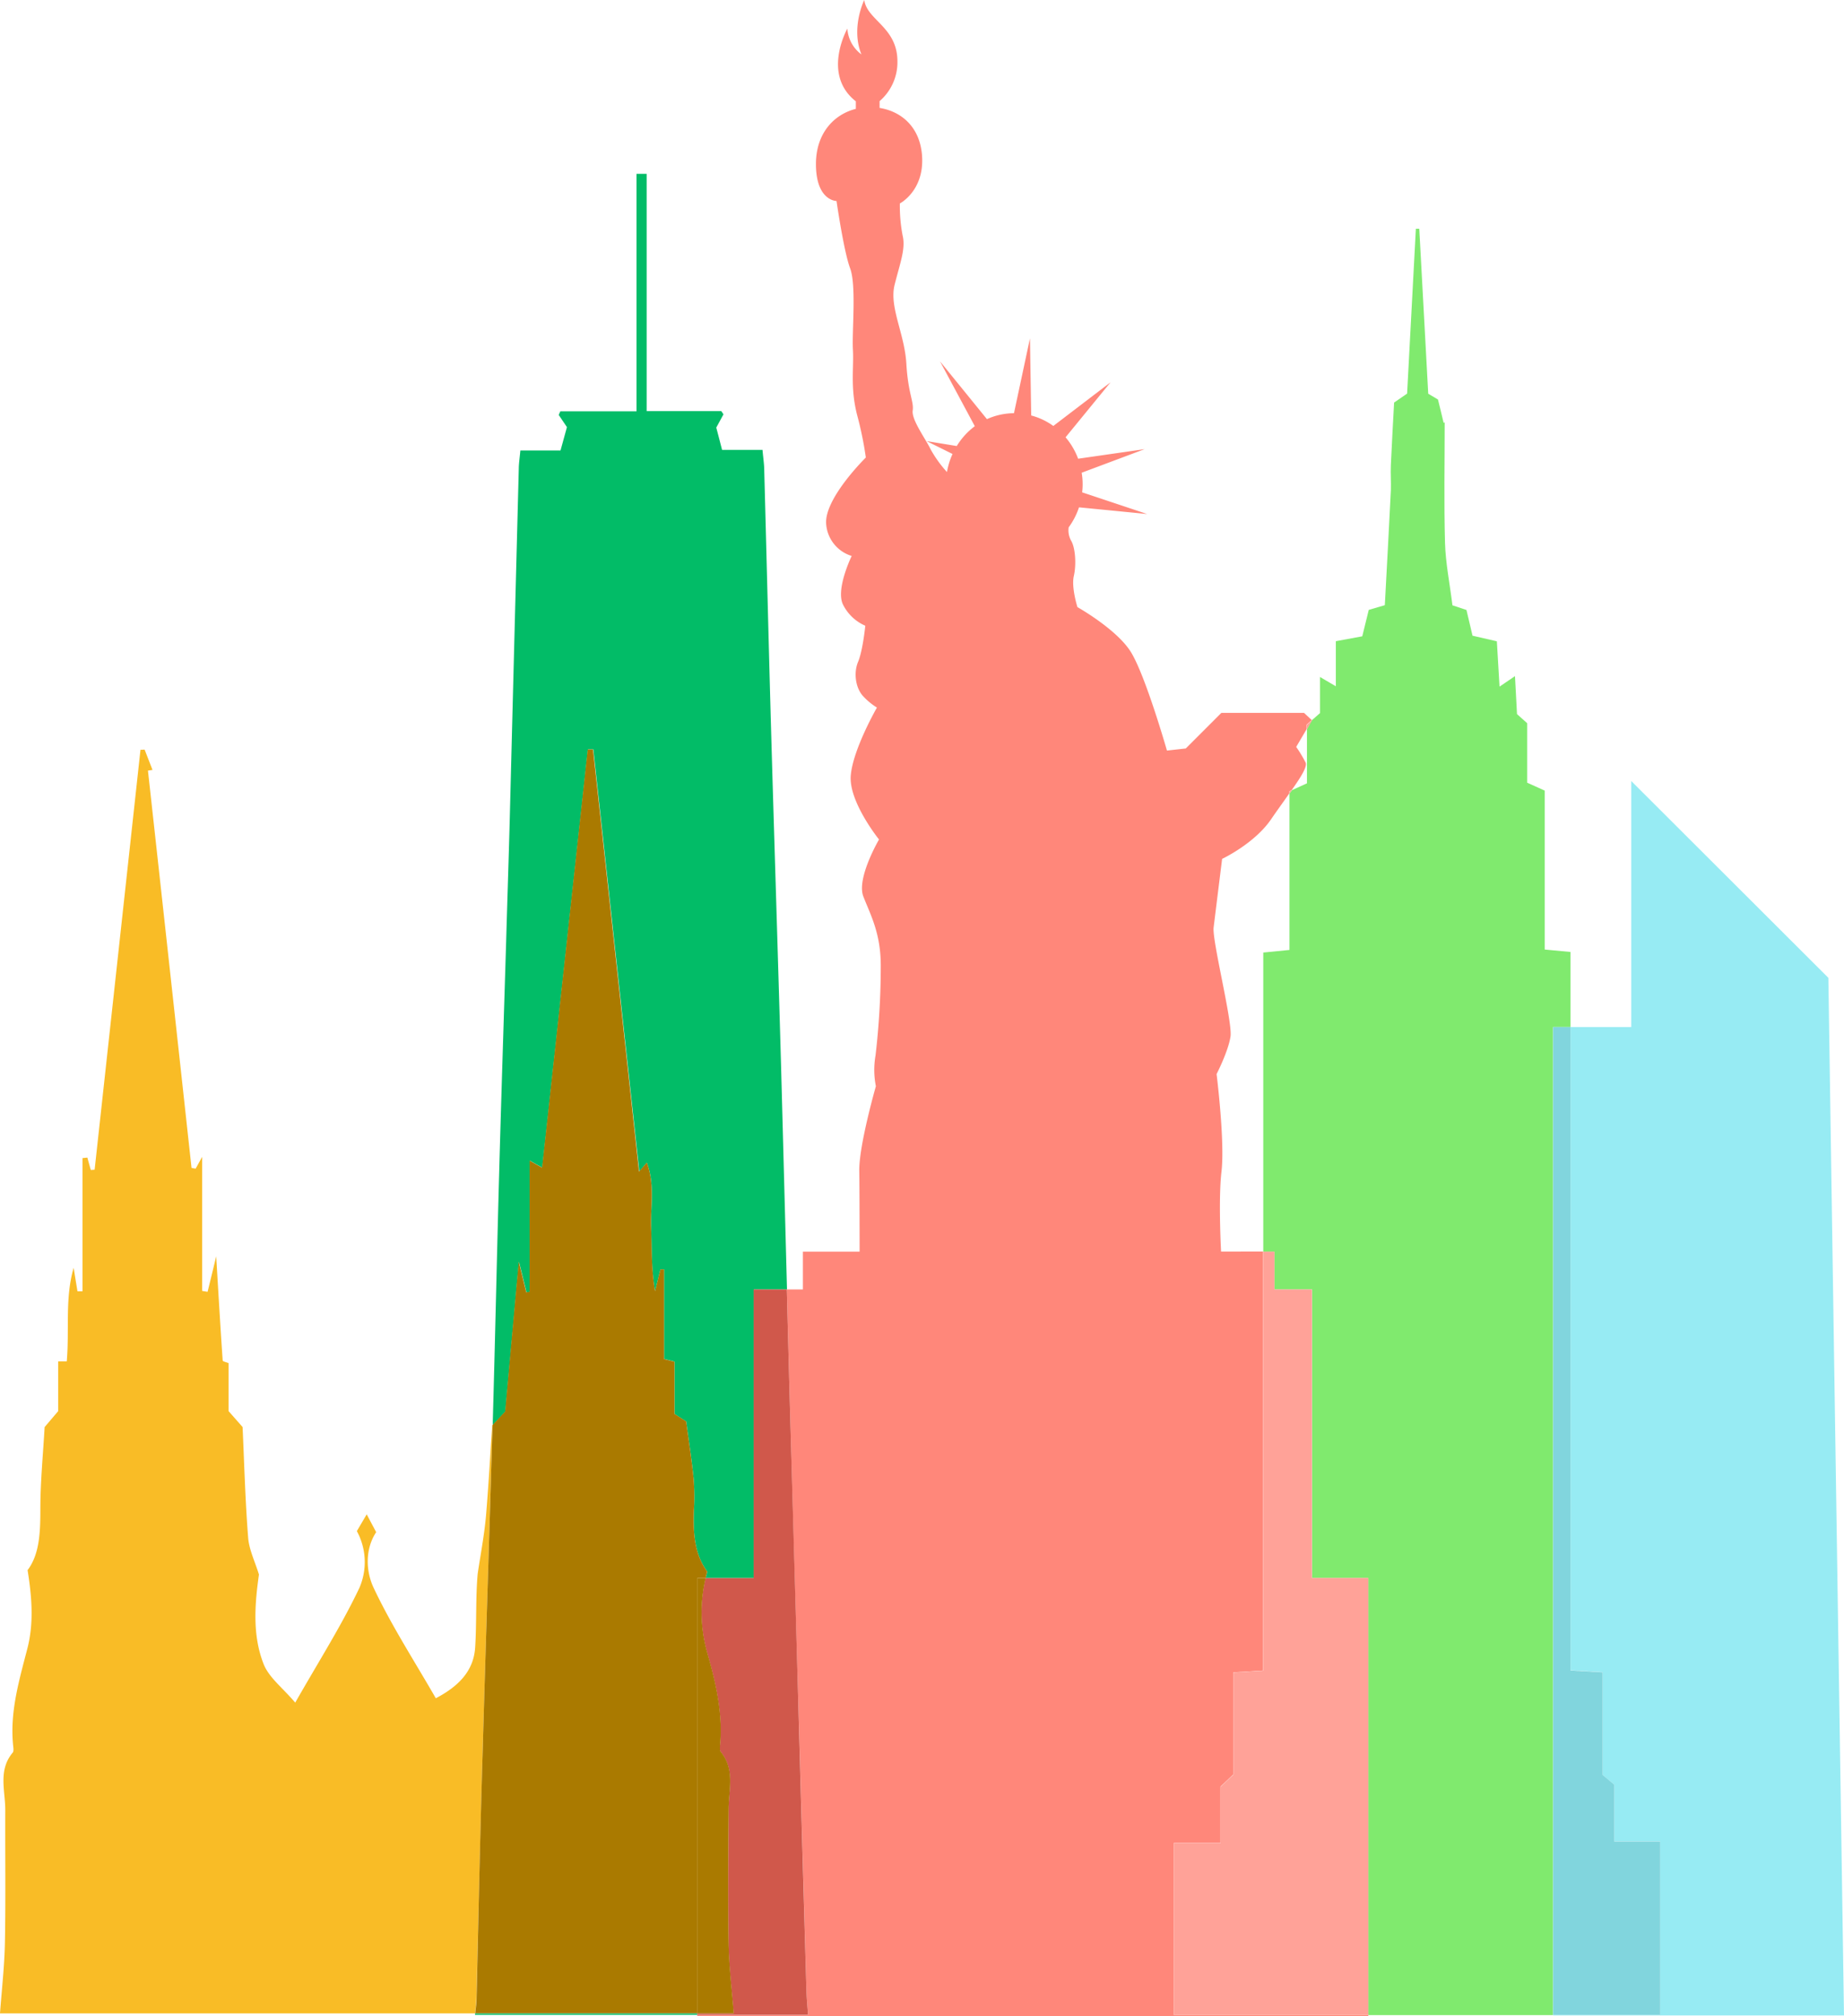 <svg id="Layer_1" data-name="Layer 1" xmlns="http://www.w3.org/2000/svg" viewBox="0 0 510.75 558.16"><defs><style>.cls-1{fill:#02bc67;}.cls-2{fill:#80ea6e;}.cls-3{fill:#97ebf3;}.cls-4{fill:#81d5dd;}.cls-5{fill:#ff877a;}.cls-6{fill:#d0584b;}.cls-7{fill:#ffa298;}.cls-8{fill:#f9bc26;}.cls-9{fill:#aa7a00;}</style></defs><path class="cls-1" d="M193.12,557.42H131.58c0,.14,0,.28,0,.42h61.58v-.42m-14-509.28h-2.86v65.74H155.2l-.45,1,2.28,3.37c-.52,1.9-1.08,3.94-1.78,6.47H144.13c-.18,2-.39,3.32-.43,4.7q-1.27,48.92-2.52,97.82c-.3,11.29-.68,22.58-1,33.87-.64,21.06-1.33,42.12-1.91,63.18-.64,23.09-1.12,46.18-1.78,69.27l0,1,3.49-3.74c1.25-13.84,2.48-27.45,3.76-41.49.74,3,1.42,5.76,2.09,8.49l.92-.15V321.35l3.46,1.92c4.24-38.79,8.44-77.29,12.64-115.79h1.49c4.22,38.65,8.43,77.29,12.74,116.89l2.07-2.48c2.29,6.08,1,12.1,1.2,18s0,11.64,1.1,17.62q.74-3,1.48-6.06l1,0v24.79l2.89.73v14.51l3.23,2.07c.75,5.59,1.56,10.73,2.07,15.9a64.3,64.3,0,0,1,.07,8.78c-.24,6.17.17,12.17,3.71,16.89-.16.59-.3,1.19-.43,1.78h13.32V357h9.19q-.8-30.75-1.63-61.52c-.87-30.95-1.87-61.9-2.76-92.86-.68-24.1-1.26-48.21-1.91-72.31,0-1.74-.29-3.48-.48-5.75H200q-1-3.9-1.61-6.18l2-3.67-.61-.89H179.11V48.14"/><path class="cls-2" d="M392.17,63.28c-.81,15.17-1.62,30.34-2.43,45.69l-3.6,2.48c-.29,5.52-.64,11.42-.9,17.32-.11,2.32.08,4.65,0,7-.52,10.54-1.1,21.08-1.67,31.78l-4.45,1.3-1.8,7.32L370,177.52V190l-4.39-2.57v10c-.83.73-1.54,1.36-2.28,2l0,0L362,201.87v15l-4.17,1.9-.67.94V263l-7.26.72v82.86H353V357h10.43v79.9H379v121h51.16V284.35H435V263.56l-7.14-.67v-44L423,216.7V200.23l-2.82-2.52c-.19-3.52-.36-6.79-.56-10.52l-4.28,2.91c-.28-4.68-.51-8.71-.74-12.55L407.86,176c-.65-2.78-1.2-5.11-1.68-7.12l-3.88-1.29c-.76-6.11-1.9-11.68-2.06-17.28-.31-11.11-.09-22.24-.09-33.36l-.3.1c-.52-2.13-1-4.25-1.56-6.44l-2.7-1.6c-.83-15.29-1.65-30.48-2.48-45.67l-.94,0"/><path class="cls-3" d="M451.82,216.26v68.09H435V462.44l8.87.51v28.43l3.25,2.72v15.71h12.72v48H430.18V558h80.57c-1.45-96.35-2.9-192.38-4.33-287.28l-54.6-54.49"/><path class="cls-4" d="M435,284.35h-4.83V557.84h29.67v-48H447.13V494.1l-3.25-2.72V463l-8.87-.51V284.35"/><path class="cls-5" d="M239.38,0s-3.79,7.7-.78,15.07a9.66,9.66,0,0,1-3.9-7.15s-7.17,12.69,2.35,20.13v2.09C231,31.66,226,36.89,226,45.41c0,10.24,5.7,10.24,5.7,10.24s2,13.92,3.77,18.65.48,17.49.77,22.51-.77,10.54,1.16,18.07a98.78,98.78,0,0,1,2.42,11.79S228,138.26,228.85,145.32a10,10,0,0,0,7.05,8.6s-4.34,8.89-2.51,13.24a12.38,12.38,0,0,0,6.28,6.08s-.68,6.86-2,10-.67,7.44,1.55,9.66a18.13,18.13,0,0,0,3.67,3s-6.67,11.59-7.25,18.84,7.83,17.68,7.83,17.68-6.28,10.72-4.35,15.75,4.93,10.24,4.83,19.61a213.07,213.07,0,0,1-1.45,24.45,23.11,23.11,0,0,0,.1,8.5S237.93,317,238,324.07c.08,6.05.09,18.93.09,22.46H222.38V357h-4.45q.42,16.44.87,32.87,1.08,40,2.26,79.93,1.16,40.73,2.31,81.44c.06,2.17.28,4.33.44,6.62H193.12v.32H379v-.32H325.14V510.23h12.93V494.62l3.51-3.33V463l8.28-.5v-116H338.21c-.23-4.65-.63-15.65.11-22.08,1-8.31-1.35-27.05-1.35-27.05s3.28-6.38,3.86-10.44-5.12-26.52-4.68-30.14,2.35-19,2.35-19,8.95-4.2,13.59-11c1.65-2.42,3.44-4.86,5-7.09v-.63l.67-.31c2.55-3.6,4.38-6.51,3.87-7.63a34.77,34.77,0,0,0-2.61-4.34l2.91-4.95v-1.22l1.41-1.25-2.15-2h-22.9l-9.85,9.85-5.22.58s-6.09-21.3-10.15-27.54-14.64-12.17-14.64-12.17-1.73-5.44-1-8.62.44-7.9-.8-9.86A5.93,5.93,0,0,1,296,146a19.94,19.94,0,0,0,2.86-5.54l18.87,1.85-18-6a18.56,18.56,0,0,0-.13-5.43l17.44-6.53L298.62,127a19.8,19.8,0,0,0-3.48-5.93l12.45-15.22-15.84,12.08a18.41,18.41,0,0,0-6.13-2.9l-.34-21.35-4.43,20.72a18.45,18.45,0,0,0-7.49,1.64l-13-16L270,118a19.42,19.42,0,0,0-5,5.49l-8.36-1.37,7.19,3.57a20.28,20.28,0,0,0-1.54,5,33.21,33.21,0,0,1-4.49-6.22c-1.52-3.12-5.36-8.27-5-10.8s-1.28-4.71-1.76-13S246.24,85,247.79,78.84s3.09-10,2.22-13.62a43.63,43.63,0,0,1-.77-8.89s6.57-3.38,6.18-12.66c-.34-8.11-5.41-12.76-11.79-13.79V28a14.21,14.21,0,0,0,4.94-11c0-9.48-8.41-11.38-9.19-17"/><path class="cls-6" d="M217.93,357h-9.19v79.9H195.42a40.66,40.66,0,0,0,.37,20.41c2.35,8.3,4.35,16.56,3.67,25.27-.06.83-.26,1.94.17,2.46,4,4.94,2.16,10.58,2.14,16-.05,12.36-.18,24.72,0,37.07.12,6.31.9,12.62,1.42,19.31H193.12v.42h30.69c-.16-2.29-.38-4.45-.44-6.62q-1.19-40.72-2.31-81.44-1.12-40-2.26-79.93-.45-16.43-.87-32.87"/><path class="cls-7" d="M353,346.53h-3.1v116l-8.28.5v28.29l-3.51,3.33v15.61H325.14v47.61H379v-121H363.39V357H353V346.53m4.83-127.74-.67.31v.63l.67-.94m5.58-19.39L362,200.65v1.22l1.43-2.44,0,0"/><path class="cls-8" d="M40.09,207.54l-1.18.05q-6.34,58.13-12.7,116.26l-1.06.07c-.32-1.14-.64-2.28-.95-3.43l-1.35.14v36.88l-1.39,0q-.54-3.26-1.06-6.51c-2.46,8.48-1.14,17.24-1.91,25.9H16.11v13.79l-3.75,4.41c-.43,7.49-1.14,14.76-1.18,22,0,6.57-.06,13-3.54,17.61,1.27,7.89,1.68,14.73,0,21.47C5.32,465.18,2.66,474,3.65,483.38c.07.62.19,1.46-.13,1.85-4.15,4.94-2,10.67-2.06,16.1-.05,12.15.13,24.3-.1,36.44-.12,6.53-.87,13-1.36,19.65H131.58c.15-1.52.34-3,.37-4.39.59-22.84,1.09-45.68,1.75-68.52.85-30,1.87-60,2.73-90l-.11.12c-.54,8.23-1,16.76-1.73,25.26-.48,5.29-1.5,10.54-2.28,15.81-.6,6.69-.26,13.56-.7,20.38-.42,6.62-4.68,10.84-10.9,14.1-5.88-10.24-12.27-20.08-17.23-30.59-2.19-4.65-2.37-10.73.71-15.4-.89-1.67-1.76-3.3-2.62-4.93l-2.73,4.64a17.92,17.92,0,0,1,.7,15.73c-5,10.51-11.3,20.4-17.77,31.76-3.46-4.09-7.27-6.92-8.75-10.67-3.18-8.09-2.43-16.73-1.3-24.8-1.11-3.64-2.78-6.95-3-10.37-.81-10.36-1.08-20.76-1.53-30.46l-3.88-4.41V377.39c-.63-.26-1.62-.45-1.63-.71-.63-9.12-1.16-18.26-1.8-28.85-1,4.24-1.7,7-2.38,9.82L56,357.41V320.28l-1.81,3.27-1.14-.2q-6-55-12.07-110l1.26-.19-2.19-5.64"/><path class="cls-9" d="M162.79,207.48c-4.2,38.5-8.4,77-12.64,115.79l-3.46-1.92v36.29l-.92.15c-.67-2.73-1.35-5.47-2.09-8.49-1.28,14-2.51,27.65-3.76,41.49l-3.49,3.74c-.86,30-1.88,60-2.73,90C133,507.35,132.54,530.19,132,553c0,1.43-.22,2.87-.37,4.39h61.54V436.88h2.3c.13-.59.27-1.19.43-1.78-3.54-4.72-3.95-10.72-3.71-16.89a64.3,64.3,0,0,0-.07-8.78c-.51-5.17-1.32-10.31-2.07-15.9l-3.23-2.07V377l-2.89-.73V351.43l-1,0q-.75,3-1.48,6.06c-1.06-6-.88-11.81-1.1-17.62s1.09-11.87-1.2-18L177,324.38c-4.31-39.6-8.52-78.24-12.74-116.89h-1.49"/><path class="cls-9" d="M195.42,436.88h-2.3V557.42h10.11c-.52-6.69-1.3-13-1.42-19.31-.22-12.35-.09-24.71,0-37.07,0-5.44,1.87-11.08-2.14-16-.43-.52-.23-1.63-.17-2.46.68-8.71-1.32-17-3.67-25.27a40.66,40.66,0,0,1-.37-20.41"/></svg>